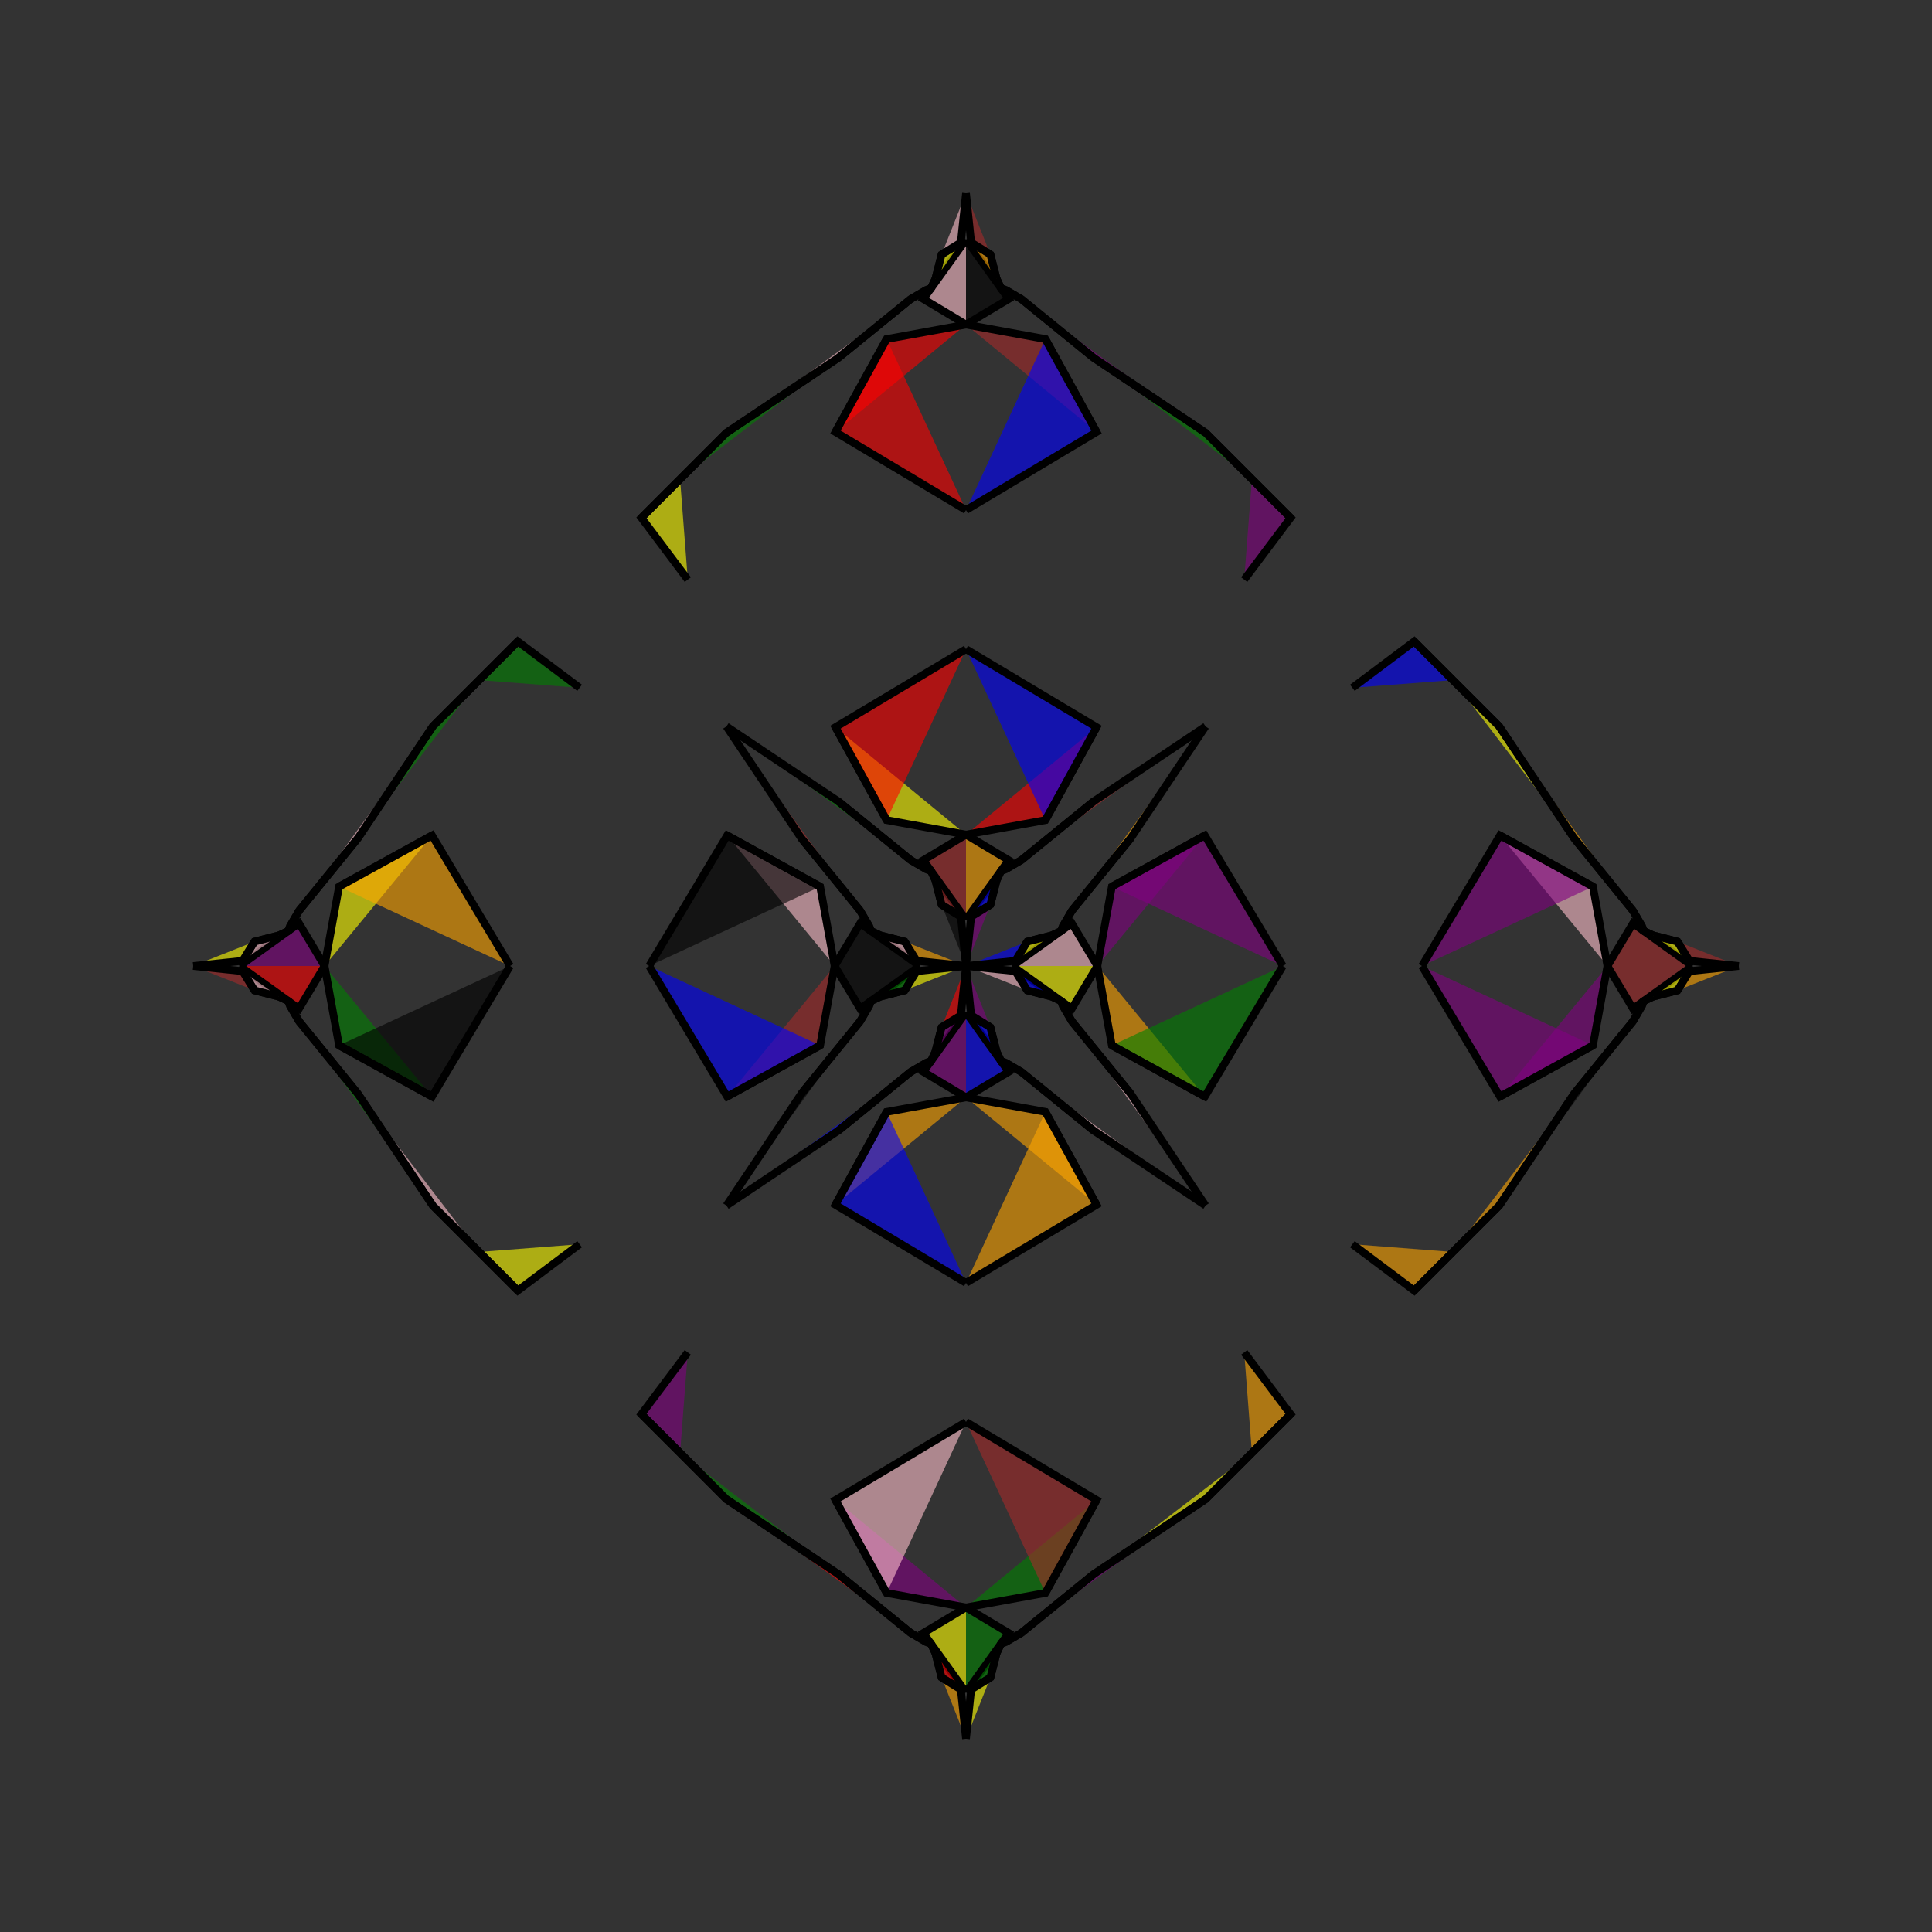 <?xml version="1.0" encoding="UTF-8"?>
<svg xmlns="http://www.w3.org/2000/svg" xmlns:xlink="http://www.w3.org/1999/xlink"
     width="250" height="250" viewBox="-125.0 -125.0 250 250">
<rect x="-125.0" y="-125.0" width="250" height="250" fill="#333333" stroke="none"/>
<defs>
</defs>
<path d="M6.0,-0.0 L13.691,-5.522 L17.0,-0.0" fill="pink" fill-opacity="0.6" stroke="black" stroke-width="1" />
<path d="M6.0,-0.0 L13.691,5.522 L17.0,-0.0" fill="yellow" fill-opacity="0.6" stroke="black" stroke-width="1" />
<path d="M17.0,-0.0 L18.873,-10.27 L30.903,-16.892" fill="purple" fill-opacity="0.6" stroke="black" stroke-width="1" />
<path d="M17.0,-0.0 L18.873,10.27 L30.903,16.892" fill="orange" fill-opacity="0.6" stroke="black" stroke-width="1" />
<path d="M18.873,-10.27 L30.903,-16.892 L41.0,-0.0" fill="purple" fill-opacity="0.6" stroke="black" stroke-width="1" />
<path d="M18.873,10.27 L30.903,16.892 L41.0,-0.0" fill="green" fill-opacity="0.6" stroke="black" stroke-width="1" />
<path d="M36.0,50.0 L42.0,58.0 L37.0,63.0" fill="orange" fill-opacity="0.6" stroke="black" stroke-width="1" />
<path d="M36.0,-50.0 L42.0,-58.0 L37.0,-63.0" fill="purple" fill-opacity="0.6" stroke="black" stroke-width="1" />
<path d="M42.0,58.0 L37.0,63.0 L31.0,69.0" fill="blue" fill-opacity="0.6" stroke="black" stroke-width="1" />
<path d="M42.0,-58.0 L37.0,-63.0 L31.0,-69.0" fill="red" fill-opacity="0.6" stroke="black" stroke-width="1" />
<path d="M37.0,63.0 L31.0,69.0 L16.474,78.728" fill="yellow" fill-opacity="0.6" stroke="black" stroke-width="1" />
<path d="M37.0,-63.0 L31.0,-69.0 L16.474,-78.728" fill="green" fill-opacity="0.6" stroke="black" stroke-width="1" />
<path d="M31.0,-31.0 L21.272,-16.474 L13.713,-7.175" fill="orange" fill-opacity="0.6" stroke="black" stroke-width="1" />
<path d="M31.0,31.0 L21.272,16.474 L13.713,7.175" fill="pink" fill-opacity="0.6" stroke="black" stroke-width="1" />
<path d="M21.272,-16.474 L13.713,-7.175 L12.491,-5.084" fill="green" fill-opacity="0.6" stroke="black" stroke-width="1" />
<path d="M21.272,16.474 L13.713,7.175 L12.491,5.084" fill="yellow" fill-opacity="0.6" stroke="black" stroke-width="1" />
<path d="M13.713,-7.175 L12.491,-5.084 L12.327,-4.547" fill="brown" fill-opacity="0.6" stroke="black" stroke-width="1" />
<path d="M13.713,7.175 L12.491,5.084 L12.327,4.547" fill="blue" fill-opacity="0.6" stroke="black" stroke-width="1" />
<path d="M12.491,-5.084 L12.327,-4.547 L11.07,-3.956" fill="red" fill-opacity="0.6" stroke="black" stroke-width="1" />
<path d="M12.491,5.084 L12.327,4.547 L11.07,3.956" fill="red" fill-opacity="0.6" stroke="black" stroke-width="1" />
<path d="M12.327,-4.547 L11.07,-3.956 L7.924,-3.156" fill="orange" fill-opacity="0.6" stroke="black" stroke-width="1" />
<path d="M12.327,4.547 L11.07,3.956 L7.924,3.156" fill="brown" fill-opacity="0.6" stroke="black" stroke-width="1" />
<path d="M11.07,-3.956 L7.924,-3.156 L6.387,-0.668" fill="yellow" fill-opacity="0.6" stroke="black" stroke-width="1" />
<path d="M11.07,3.956 L7.924,3.156 L6.387,0.668" fill="blue" fill-opacity="0.6" stroke="black" stroke-width="1" />
<path d="M7.924,-3.156 L6.387,-0.668 L0.0,-0.0" fill="blue" fill-opacity="0.6" stroke="black" stroke-width="1" />
<path d="M7.924,3.156 L6.387,0.668 L0.0,-0.0" fill="pink" fill-opacity="0.6" stroke="black" stroke-width="1" />
<path d="M-6.0,-0.0 L-13.691,-5.522 L-17.0,-0.0" fill="black" fill-opacity="0.6" stroke="black" stroke-width="1" />
<path d="M-6.0,-0.0 L-13.691,5.522 L-17.0,-0.0" fill="black" fill-opacity="0.6" stroke="black" stroke-width="1" />
<path d="M-17.0,-0.0 L-18.873,-10.27 L-30.903,-16.892" fill="pink" fill-opacity="0.6" stroke="black" stroke-width="1" />
<path d="M-17.0,-0.0 L-18.873,10.27 L-30.903,16.892" fill="brown" fill-opacity="0.6" stroke="black" stroke-width="1" />
<path d="M-18.873,-10.27 L-30.903,-16.892 L-41.0,-0.0" fill="black" fill-opacity="0.6" stroke="black" stroke-width="1" />
<path d="M-18.873,10.27 L-30.903,16.892 L-41.0,-0.0" fill="blue" fill-opacity="0.6" stroke="black" stroke-width="1" />
<path d="M-36.0,50.0 L-42.0,58.0 L-37.0,63.0" fill="purple" fill-opacity="0.6" stroke="black" stroke-width="1" />
<path d="M-36.0,-50.0 L-42.0,-58.0 L-37.0,-63.0" fill="yellow" fill-opacity="0.6" stroke="black" stroke-width="1" />
<path d="M-42.0,58.0 L-37.0,63.0 L-31.0,69.0" fill="blue" fill-opacity="0.6" stroke="black" stroke-width="1" />
<path d="M-42.0,-58.0 L-37.0,-63.0 L-31.0,-69.0" fill="black" fill-opacity="0.6" stroke="black" stroke-width="1" />
<path d="M-37.0,63.0 L-31.0,69.0 L-16.474,78.728" fill="green" fill-opacity="0.6" stroke="black" stroke-width="1" />
<path d="M-37.0,-63.0 L-31.0,-69.0 L-16.474,-78.728" fill="green" fill-opacity="0.6" stroke="black" stroke-width="1" />
<path d="M-31.0,-31.0 L-21.272,-16.474 L-13.713,-7.175" fill="brown" fill-opacity="0.6" stroke="black" stroke-width="1" />
<path d="M-31.0,31.0 L-21.272,16.474 L-13.713,7.175" fill="black" fill-opacity="0.6" stroke="black" stroke-width="1" />
<path d="M-21.272,-16.474 L-13.713,-7.175 L-12.491,-5.084" fill="purple" fill-opacity="0.6" stroke="black" stroke-width="1" />
<path d="M-21.272,16.474 L-13.713,7.175 L-12.491,5.084" fill="red" fill-opacity="0.6" stroke="black" stroke-width="1" />
<path d="M-13.713,-7.175 L-12.491,-5.084 L-12.327,-4.547" fill="green" fill-opacity="0.6" stroke="black" stroke-width="1" />
<path d="M-13.713,7.175 L-12.491,5.084 L-12.327,4.547" fill="yellow" fill-opacity="0.6" stroke="black" stroke-width="1" />
<path d="M-12.491,-5.084 L-12.327,-4.547 L-11.07,-3.956" fill="green" fill-opacity="0.6" stroke="black" stroke-width="1" />
<path d="M-12.491,5.084 L-12.327,4.547 L-11.07,3.956" fill="brown" fill-opacity="0.6" stroke="black" stroke-width="1" />
<path d="M-12.327,-4.547 L-11.07,-3.956 L-7.924,-3.156" fill="purple" fill-opacity="0.6" stroke="black" stroke-width="1" />
<path d="M-12.327,4.547 L-11.07,3.956 L-7.924,3.156" fill="blue" fill-opacity="0.6" stroke="black" stroke-width="1" />
<path d="M-11.07,-3.956 L-7.924,-3.156 L-6.387,-0.668" fill="pink" fill-opacity="0.6" stroke="black" stroke-width="1" />
<path d="M-11.07,3.956 L-7.924,3.156 L-6.387,0.668" fill="green" fill-opacity="0.6" stroke="black" stroke-width="1" />
<path d="M-7.924,-3.156 L-6.387,-0.668 L0.0,-0.0" fill="orange" fill-opacity="0.6" stroke="black" stroke-width="1" />
<path d="M-7.924,3.156 L-6.387,0.668 L0.0,-0.0" fill="yellow" fill-opacity="0.6" stroke="black" stroke-width="1" />
<path d="M94.0,-0.0 L86.309,5.522 L83.0,-0.0" fill="brown" fill-opacity="0.6" stroke="black" stroke-width="1" />
<path d="M94.0,-0.0 L86.309,-5.522 L83.0,-0.0" fill="brown" fill-opacity="0.6" stroke="black" stroke-width="1" />
<path d="M83.0,-0.0 L81.127,10.27 L69.097,16.892" fill="purple" fill-opacity="0.6" stroke="black" stroke-width="1" />
<path d="M83.0,-0.0 L81.127,-10.27 L69.097,-16.892" fill="pink" fill-opacity="0.6" stroke="black" stroke-width="1" />
<path d="M81.127,10.27 L69.097,16.892 L59.0,-0.0" fill="purple" fill-opacity="0.6" stroke="black" stroke-width="1" />
<path d="M81.127,-10.27 L69.097,-16.892 L59.0,-0.0" fill="purple" fill-opacity="0.6" stroke="black" stroke-width="1" />
<path d="M50.0,36.0 L58.0,42.0 L63.0,37.0" fill="orange" fill-opacity="0.6" stroke="black" stroke-width="1" />
<path d="M50.0,-36.0 L58.0,-42.0 L63.0,-37.0" fill="blue" fill-opacity="0.6" stroke="black" stroke-width="1" />
<path d="M58.0,42.0 L63.0,37.0 L69.0,31.0" fill="red" fill-opacity="0.6" stroke="black" stroke-width="1" />
<path d="M58.0,-42.0 L63.0,-37.0 L69.0,-31.0" fill="yellow" fill-opacity="0.6" stroke="black" stroke-width="1" />
<path d="M63.0,37.0 L69.0,31.0 L78.728,16.474" fill="orange" fill-opacity="0.6" stroke="black" stroke-width="1" />
<path d="M63.0,-37.0 L69.0,-31.0 L78.728,-16.474" fill="yellow" fill-opacity="0.6" stroke="black" stroke-width="1" />
<path d="M69.0,31.0 L78.728,16.474 L86.287,7.175" fill="black" fill-opacity="0.6" stroke="black" stroke-width="1" />
<path d="M69.0,-31.0 L78.728,-16.474 L86.287,-7.175" fill="orange" fill-opacity="0.6" stroke="black" stroke-width="1" />
<path d="M78.728,16.474 L86.287,7.175 L87.509,5.084" fill="orange" fill-opacity="0.6" stroke="black" stroke-width="1" />
<path d="M78.728,-16.474 L86.287,-7.175 L87.509,-5.084" fill="brown" fill-opacity="0.6" stroke="black" stroke-width="1" />
<path d="M86.287,7.175 L87.509,5.084 L87.673,4.547" fill="blue" fill-opacity="0.6" stroke="black" stroke-width="1" />
<path d="M86.287,-7.175 L87.509,-5.084 L87.673,-4.547" fill="red" fill-opacity="0.6" stroke="black" stroke-width="1" />
<path d="M87.509,5.084 L87.673,4.547 L88.93,3.956" fill="purple" fill-opacity="0.6" stroke="black" stroke-width="1" />
<path d="M87.509,-5.084 L87.673,-4.547 L88.93,-3.956" fill="red" fill-opacity="0.6" stroke="black" stroke-width="1" />
<path d="M87.673,4.547 L88.93,3.956 L92.076,3.156" fill="yellow" fill-opacity="0.6" stroke="black" stroke-width="1" />
<path d="M87.673,-4.547 L88.93,-3.956 L92.076,-3.156" fill="purple" fill-opacity="0.6" stroke="black" stroke-width="1" />
<path d="M88.93,3.956 L92.076,3.156 L93.613,0.668" fill="yellow" fill-opacity="0.6" stroke="black" stroke-width="1" />
<path d="M88.93,-3.956 L92.076,-3.156 L93.613,-0.668" fill="yellow" fill-opacity="0.6" stroke="black" stroke-width="1" />
<path d="M92.076,3.156 L93.613,0.668 L100.0,-0.0" fill="orange" fill-opacity="0.6" stroke="black" stroke-width="1" />
<path d="M92.076,-3.156 L93.613,-0.668 L100.0,-0.0" fill="brown" fill-opacity="0.6" stroke="black" stroke-width="1" />
<path d="M0.0,-6.0 L5.522,-13.691 L0.0,-17.0" fill="orange" fill-opacity="0.6" stroke="black" stroke-width="1" />
<path d="M0.0,6.0 L5.522,13.691 L0.0,17.0" fill="blue" fill-opacity="0.6" stroke="black" stroke-width="1" />
<path d="M0.0,94.0 L5.522,86.309 L0.0,83.0" fill="green" fill-opacity="0.6" stroke="black" stroke-width="1" />
<path d="M0.0,-94.0 L5.522,-86.309 L0.0,-83.0" fill="black" fill-opacity="0.6" stroke="black" stroke-width="1" />
<path d="M0.0,-17.0 L10.27,-18.873 L16.892,-30.903" fill="red" fill-opacity="0.6" stroke="black" stroke-width="1" />
<path d="M0.0,17.0 L10.27,18.873 L16.892,30.903" fill="orange" fill-opacity="0.6" stroke="black" stroke-width="1" />
<path d="M0.0,83.0 L10.27,81.127 L16.892,69.097" fill="green" fill-opacity="0.6" stroke="black" stroke-width="1" />
<path d="M0.0,-83.0 L10.27,-81.127 L16.892,-69.097" fill="brown" fill-opacity="0.6" stroke="black" stroke-width="1" />
<path d="M10.27,-18.873 L16.892,-30.903 L0.0,-41.0" fill="blue" fill-opacity="0.6" stroke="black" stroke-width="1" />
<path d="M10.27,18.873 L16.892,30.903 L0.0,41.0" fill="orange" fill-opacity="0.6" stroke="black" stroke-width="1" />
<path d="M10.27,81.127 L16.892,69.097 L0.0,59.0" fill="brown" fill-opacity="0.6" stroke="black" stroke-width="1" />
<path d="M10.27,-81.127 L16.892,-69.097 L0.0,-59.0" fill="blue" fill-opacity="0.6" stroke="black" stroke-width="1" />
<path d="M31.0,-31.0 L16.474,-21.272 L7.175,-13.713" fill="brown" fill-opacity="0.6" stroke="black" stroke-width="1" />
<path d="M31.0,31.0 L16.474,21.272 L7.175,13.713" fill="pink" fill-opacity="0.6" stroke="black" stroke-width="1" />
<path d="M31.0,69.0 L16.474,78.728 L7.175,86.287" fill="purple" fill-opacity="0.6" stroke="black" stroke-width="1" />
<path d="M31.0,-69.0 L16.474,-78.728 L7.175,-86.287" fill="purple" fill-opacity="0.6" stroke="black" stroke-width="1" />
<path d="M16.474,-21.272 L7.175,-13.713 L5.084,-12.491" fill="yellow" fill-opacity="0.6" stroke="black" stroke-width="1" />
<path d="M16.474,21.272 L7.175,13.713 L5.084,12.491" fill="green" fill-opacity="0.6" stroke="black" stroke-width="1" />
<path d="M16.474,78.728 L7.175,86.287 L5.084,87.509" fill="blue" fill-opacity="0.6" stroke="black" stroke-width="1" />
<path d="M16.474,-78.728 L7.175,-86.287 L5.084,-87.509" fill="blue" fill-opacity="0.6" stroke="black" stroke-width="1" />
<path d="M7.175,-13.713 L5.084,-12.491 L4.547,-12.327" fill="black" fill-opacity="0.6" stroke="black" stroke-width="1" />
<path d="M7.175,13.713 L5.084,12.491 L4.547,12.327" fill="red" fill-opacity="0.6" stroke="black" stroke-width="1" />
<path d="M7.175,86.287 L5.084,87.509 L4.547,87.673" fill="pink" fill-opacity="0.6" stroke="black" stroke-width="1" />
<path d="M7.175,-86.287 L5.084,-87.509 L4.547,-87.673" fill="green" fill-opacity="0.6" stroke="black" stroke-width="1" />
<path d="M5.084,-12.491 L4.547,-12.327 L3.956,-11.07" fill="red" fill-opacity="0.6" stroke="black" stroke-width="1" />
<path d="M5.084,12.491 L4.547,12.327 L3.956,11.07" fill="yellow" fill-opacity="0.6" stroke="black" stroke-width="1" />
<path d="M5.084,87.509 L4.547,87.673 L3.956,88.93" fill="yellow" fill-opacity="0.6" stroke="black" stroke-width="1" />
<path d="M5.084,-87.509 L4.547,-87.673 L3.956,-88.93" fill="purple" fill-opacity="0.6" stroke="black" stroke-width="1" />
<path d="M4.547,-12.327 L3.956,-11.07 L3.156,-7.924" fill="green" fill-opacity="0.6" stroke="black" stroke-width="1" />
<path d="M4.547,12.327 L3.956,11.07 L3.156,7.924" fill="blue" fill-opacity="0.6" stroke="black" stroke-width="1" />
<path d="M4.547,87.673 L3.956,88.93 L3.156,92.076" fill="purple" fill-opacity="0.6" stroke="black" stroke-width="1" />
<path d="M4.547,-87.673 L3.956,-88.93 L3.156,-92.076" fill="green" fill-opacity="0.6" stroke="black" stroke-width="1" />
<path d="M3.956,-11.07 L3.156,-7.924 L0.668,-6.387" fill="blue" fill-opacity="0.6" stroke="black" stroke-width="1" />
<path d="M3.956,11.07 L3.156,7.924 L0.668,6.387" fill="blue" fill-opacity="0.6" stroke="black" stroke-width="1" />
<path d="M3.956,88.93 L3.156,92.076 L0.668,93.613" fill="green" fill-opacity="0.6" stroke="black" stroke-width="1" />
<path d="M3.956,-88.93 L3.156,-92.076 L0.668,-93.613" fill="orange" fill-opacity="0.6" stroke="black" stroke-width="1" />
<path d="M3.156,-7.924 L0.668,-6.387 L0.0,-0.0" fill="purple" fill-opacity="0.6" stroke="black" stroke-width="1" />
<path d="M3.156,7.924 L0.668,6.387 L0.0,-0.0" fill="purple" fill-opacity="0.6" stroke="black" stroke-width="1" />
<path d="M3.156,92.076 L0.668,93.613 L0.0,100.0" fill="yellow" fill-opacity="0.6" stroke="black" stroke-width="1" />
<path d="M3.156,-92.076 L0.668,-93.613 L0.0,-100.0" fill="brown" fill-opacity="0.6" stroke="black" stroke-width="1" />
<path d="M0.0,94.0 L-5.522,86.309 L0.0,83.0" fill="yellow" fill-opacity="0.6" stroke="black" stroke-width="1" />
<path d="M0.0,-6.0 L-5.522,-13.691 L0.0,-17.0" fill="brown" fill-opacity="0.6" stroke="black" stroke-width="1" />
<path d="M0.0,6.0 L-5.522,13.691 L0.0,17.0" fill="purple" fill-opacity="0.6" stroke="black" stroke-width="1" />
<path d="M0.0,-94.0 L-5.522,-86.309 L0.0,-83.0" fill="pink" fill-opacity="0.6" stroke="black" stroke-width="1" />
<path d="M0.0,83.0 L-10.27,81.127 L-16.892,69.097" fill="purple" fill-opacity="0.6" stroke="black" stroke-width="1" />
<path d="M0.0,-17.0 L-10.27,-18.873 L-16.892,-30.903" fill="yellow" fill-opacity="0.6" stroke="black" stroke-width="1" />
<path d="M0.0,17.0 L-10.27,18.873 L-16.892,30.903" fill="orange" fill-opacity="0.6" stroke="black" stroke-width="1" />
<path d="M0.0,-83.0 L-10.27,-81.127 L-16.892,-69.097" fill="red" fill-opacity="0.6" stroke="black" stroke-width="1" />
<path d="M-10.27,81.127 L-16.892,69.097 L0.0,59.0" fill="pink" fill-opacity="0.6" stroke="black" stroke-width="1" />
<path d="M-10.27,-18.873 L-16.892,-30.903 L0.0,-41.0" fill="red" fill-opacity="0.6" stroke="black" stroke-width="1" />
<path d="M-10.27,18.873 L-16.892,30.903 L0.0,41.0" fill="blue" fill-opacity="0.6" stroke="black" stroke-width="1" />
<path d="M-10.27,-81.127 L-16.892,-69.097 L0.0,-59.0" fill="red" fill-opacity="0.6" stroke="black" stroke-width="1" />
<path d="M-31.0,69.0 L-16.474,78.728 L-7.175,86.287" fill="red" fill-opacity="0.6" stroke="black" stroke-width="1" />
<path d="M-31.0,-31.0 L-16.474,-21.272 L-7.175,-13.713" fill="green" fill-opacity="0.6" stroke="black" stroke-width="1" />
<path d="M-31.0,31.0 L-16.474,21.272 L-7.175,13.713" fill="blue" fill-opacity="0.6" stroke="black" stroke-width="1" />
<path d="M-31.0,-69.0 L-16.474,-78.728 L-7.175,-86.287" fill="pink" fill-opacity="0.6" stroke="black" stroke-width="1" />
<path d="M-16.474,78.728 L-7.175,86.287 L-5.084,87.509" fill="orange" fill-opacity="0.6" stroke="black" stroke-width="1" />
<path d="M-16.474,-21.272 L-7.175,-13.713 L-5.084,-12.491" fill="yellow" fill-opacity="0.6" stroke="black" stroke-width="1" />
<path d="M-16.474,21.272 L-7.175,13.713 L-5.084,12.491" fill="brown" fill-opacity="0.6" stroke="black" stroke-width="1" />
<path d="M-16.474,-78.728 L-7.175,-86.287 L-5.084,-87.509" fill="brown" fill-opacity="0.6" stroke="black" stroke-width="1" />
<path d="M-7.175,86.287 L-5.084,87.509 L-4.547,87.673" fill="red" fill-opacity="0.6" stroke="black" stroke-width="1" />
<path d="M-7.175,-13.713 L-5.084,-12.491 L-4.547,-12.327" fill="red" fill-opacity="0.6" stroke="black" stroke-width="1" />
<path d="M-7.175,13.713 L-5.084,12.491 L-4.547,12.327" fill="brown" fill-opacity="0.6" stroke="black" stroke-width="1" />
<path d="M-7.175,-86.287 L-5.084,-87.509 L-4.547,-87.673" fill="brown" fill-opacity="0.6" stroke="black" stroke-width="1" />
<path d="M-5.084,87.509 L-4.547,87.673 L-3.956,88.93" fill="pink" fill-opacity="0.6" stroke="black" stroke-width="1" />
<path d="M-5.084,-12.491 L-4.547,-12.327 L-3.956,-11.07" fill="blue" fill-opacity="0.6" stroke="black" stroke-width="1" />
<path d="M-5.084,12.491 L-4.547,12.327 L-3.956,11.07" fill="blue" fill-opacity="0.6" stroke="black" stroke-width="1" />
<path d="M-5.084,-87.509 L-4.547,-87.673 L-3.956,-88.93" fill="green" fill-opacity="0.6" stroke="black" stroke-width="1" />
<path d="M-4.547,87.673 L-3.956,88.93 L-3.156,92.076" fill="blue" fill-opacity="0.6" stroke="black" stroke-width="1" />
<path d="M-4.547,-12.327 L-3.956,-11.07 L-3.156,-7.924" fill="purple" fill-opacity="0.6" stroke="black" stroke-width="1" />
<path d="M-4.547,12.327 L-3.956,11.07 L-3.156,7.924" fill="purple" fill-opacity="0.6" stroke="black" stroke-width="1" />
<path d="M-4.547,-87.673 L-3.956,-88.93 L-3.156,-92.076" fill="blue" fill-opacity="0.6" stroke="black" stroke-width="1" />
<path d="M-3.956,88.93 L-3.156,92.076 L-0.668,93.613" fill="red" fill-opacity="0.6" stroke="black" stroke-width="1" />
<path d="M-3.956,-11.07 L-3.156,-7.924 L-0.668,-6.387" fill="brown" fill-opacity="0.6" stroke="black" stroke-width="1" />
<path d="M-3.956,11.07 L-3.156,7.924 L-0.668,6.387" fill="purple" fill-opacity="0.6" stroke="black" stroke-width="1" />
<path d="M-3.956,-88.93 L-3.156,-92.076 L-0.668,-93.613" fill="yellow" fill-opacity="0.6" stroke="black" stroke-width="1" />
<path d="M-3.156,92.076 L-0.668,93.613 L0.0,100.0" fill="orange" fill-opacity="0.6" stroke="black" stroke-width="1" />
<path d="M-3.156,-7.924 L-0.668,-6.387 L0.0,-0.0" fill="black" fill-opacity="0.6" stroke="black" stroke-width="1" />
<path d="M-3.156,7.924 L-0.668,6.387 L0.0,-0.0" fill="red" fill-opacity="0.6" stroke="black" stroke-width="1" />
<path d="M-3.156,-92.076 L-0.668,-93.613 L0.0,-100.0" fill="pink" fill-opacity="0.6" stroke="black" stroke-width="1" />
<path d="M-94.0,-0.0 L-86.309,-5.522 L-83.0,-0.0" fill="purple" fill-opacity="0.6" stroke="black" stroke-width="1" />
<path d="M-94.0,-0.0 L-86.309,5.522 L-83.0,-0.0" fill="red" fill-opacity="0.6" stroke="black" stroke-width="1" />
<path d="M-83.0,-0.0 L-81.127,-10.27 L-69.097,-16.892" fill="yellow" fill-opacity="0.6" stroke="black" stroke-width="1" />
<path d="M-83.0,-0.0 L-81.127,10.27 L-69.097,16.892" fill="green" fill-opacity="0.6" stroke="black" stroke-width="1" />
<path d="M-81.127,-10.27 L-69.097,-16.892 L-59.0,-0.0" fill="orange" fill-opacity="0.6" stroke="black" stroke-width="1" />
<path d="M-81.127,10.27 L-69.097,16.892 L-59.0,-0.0" fill="black" fill-opacity="0.6" stroke="black" stroke-width="1" />
<path d="M-50.0,-36.0 L-58.0,-42.0 L-63.0,-37.0" fill="green" fill-opacity="0.6" stroke="black" stroke-width="1" />
<path d="M-50.0,36.0 L-58.0,42.0 L-63.0,37.0" fill="yellow" fill-opacity="0.6" stroke="black" stroke-width="1" />
<path d="M-58.0,-42.0 L-63.0,-37.0 L-69.0,-31.0" fill="green" fill-opacity="0.6" stroke="black" stroke-width="1" />
<path d="M-58.0,42.0 L-63.0,37.0 L-69.0,31.0" fill="black" fill-opacity="0.6" stroke="black" stroke-width="1" />
<path d="M-63.0,-37.0 L-69.0,-31.0 L-78.728,-16.474" fill="green" fill-opacity="0.6" stroke="black" stroke-width="1" />
<path d="M-63.0,37.0 L-69.0,31.0 L-78.728,16.474" fill="pink" fill-opacity="0.6" stroke="black" stroke-width="1" />
<path d="M-69.0,-31.0 L-78.728,-16.474 L-86.287,-7.175" fill="pink" fill-opacity="0.6" stroke="black" stroke-width="1" />
<path d="M-69.0,31.0 L-78.728,16.474 L-86.287,7.175" fill="green" fill-opacity="0.6" stroke="black" stroke-width="1" />
<path d="M-78.728,-16.474 L-86.287,-7.175 L-87.509,-5.084" fill="pink" fill-opacity="0.6" stroke="black" stroke-width="1" />
<path d="M-78.728,16.474 L-86.287,7.175 L-87.509,5.084" fill="purple" fill-opacity="0.6" stroke="black" stroke-width="1" />
<path d="M-86.287,-7.175 L-87.509,-5.084 L-87.673,-4.547" fill="orange" fill-opacity="0.6" stroke="black" stroke-width="1" />
<path d="M-86.287,7.175 L-87.509,5.084 L-87.673,4.547" fill="black" fill-opacity="0.6" stroke="black" stroke-width="1" />
<path d="M-87.509,-5.084 L-87.673,-4.547 L-88.93,-3.956" fill="yellow" fill-opacity="0.6" stroke="black" stroke-width="1" />
<path d="M-87.509,5.084 L-87.673,4.547 L-88.93,3.956" fill="red" fill-opacity="0.6" stroke="black" stroke-width="1" />
<path d="M-87.673,-4.547 L-88.93,-3.956 L-92.076,-3.156" fill="black" fill-opacity="0.6" stroke="black" stroke-width="1" />
<path d="M-87.673,4.547 L-88.93,3.956 L-92.076,3.156" fill="black" fill-opacity="0.6" stroke="black" stroke-width="1" />
<path d="M-88.93,-3.956 L-92.076,-3.156 L-93.613,-0.668" fill="pink" fill-opacity="0.6" stroke="black" stroke-width="1" />
<path d="M-88.93,3.956 L-92.076,3.156 L-93.613,0.668" fill="pink" fill-opacity="0.6" stroke="black" stroke-width="1" />
<path d="M-92.076,-3.156 L-93.613,-0.668 L-100.0,-0.0" fill="yellow" fill-opacity="0.6" stroke="black" stroke-width="1" />
<path d="M-92.076,3.156 L-93.613,0.668 L-100.0,-0.0" fill="brown" fill-opacity="0.6" stroke="black" stroke-width="1" />
</svg>